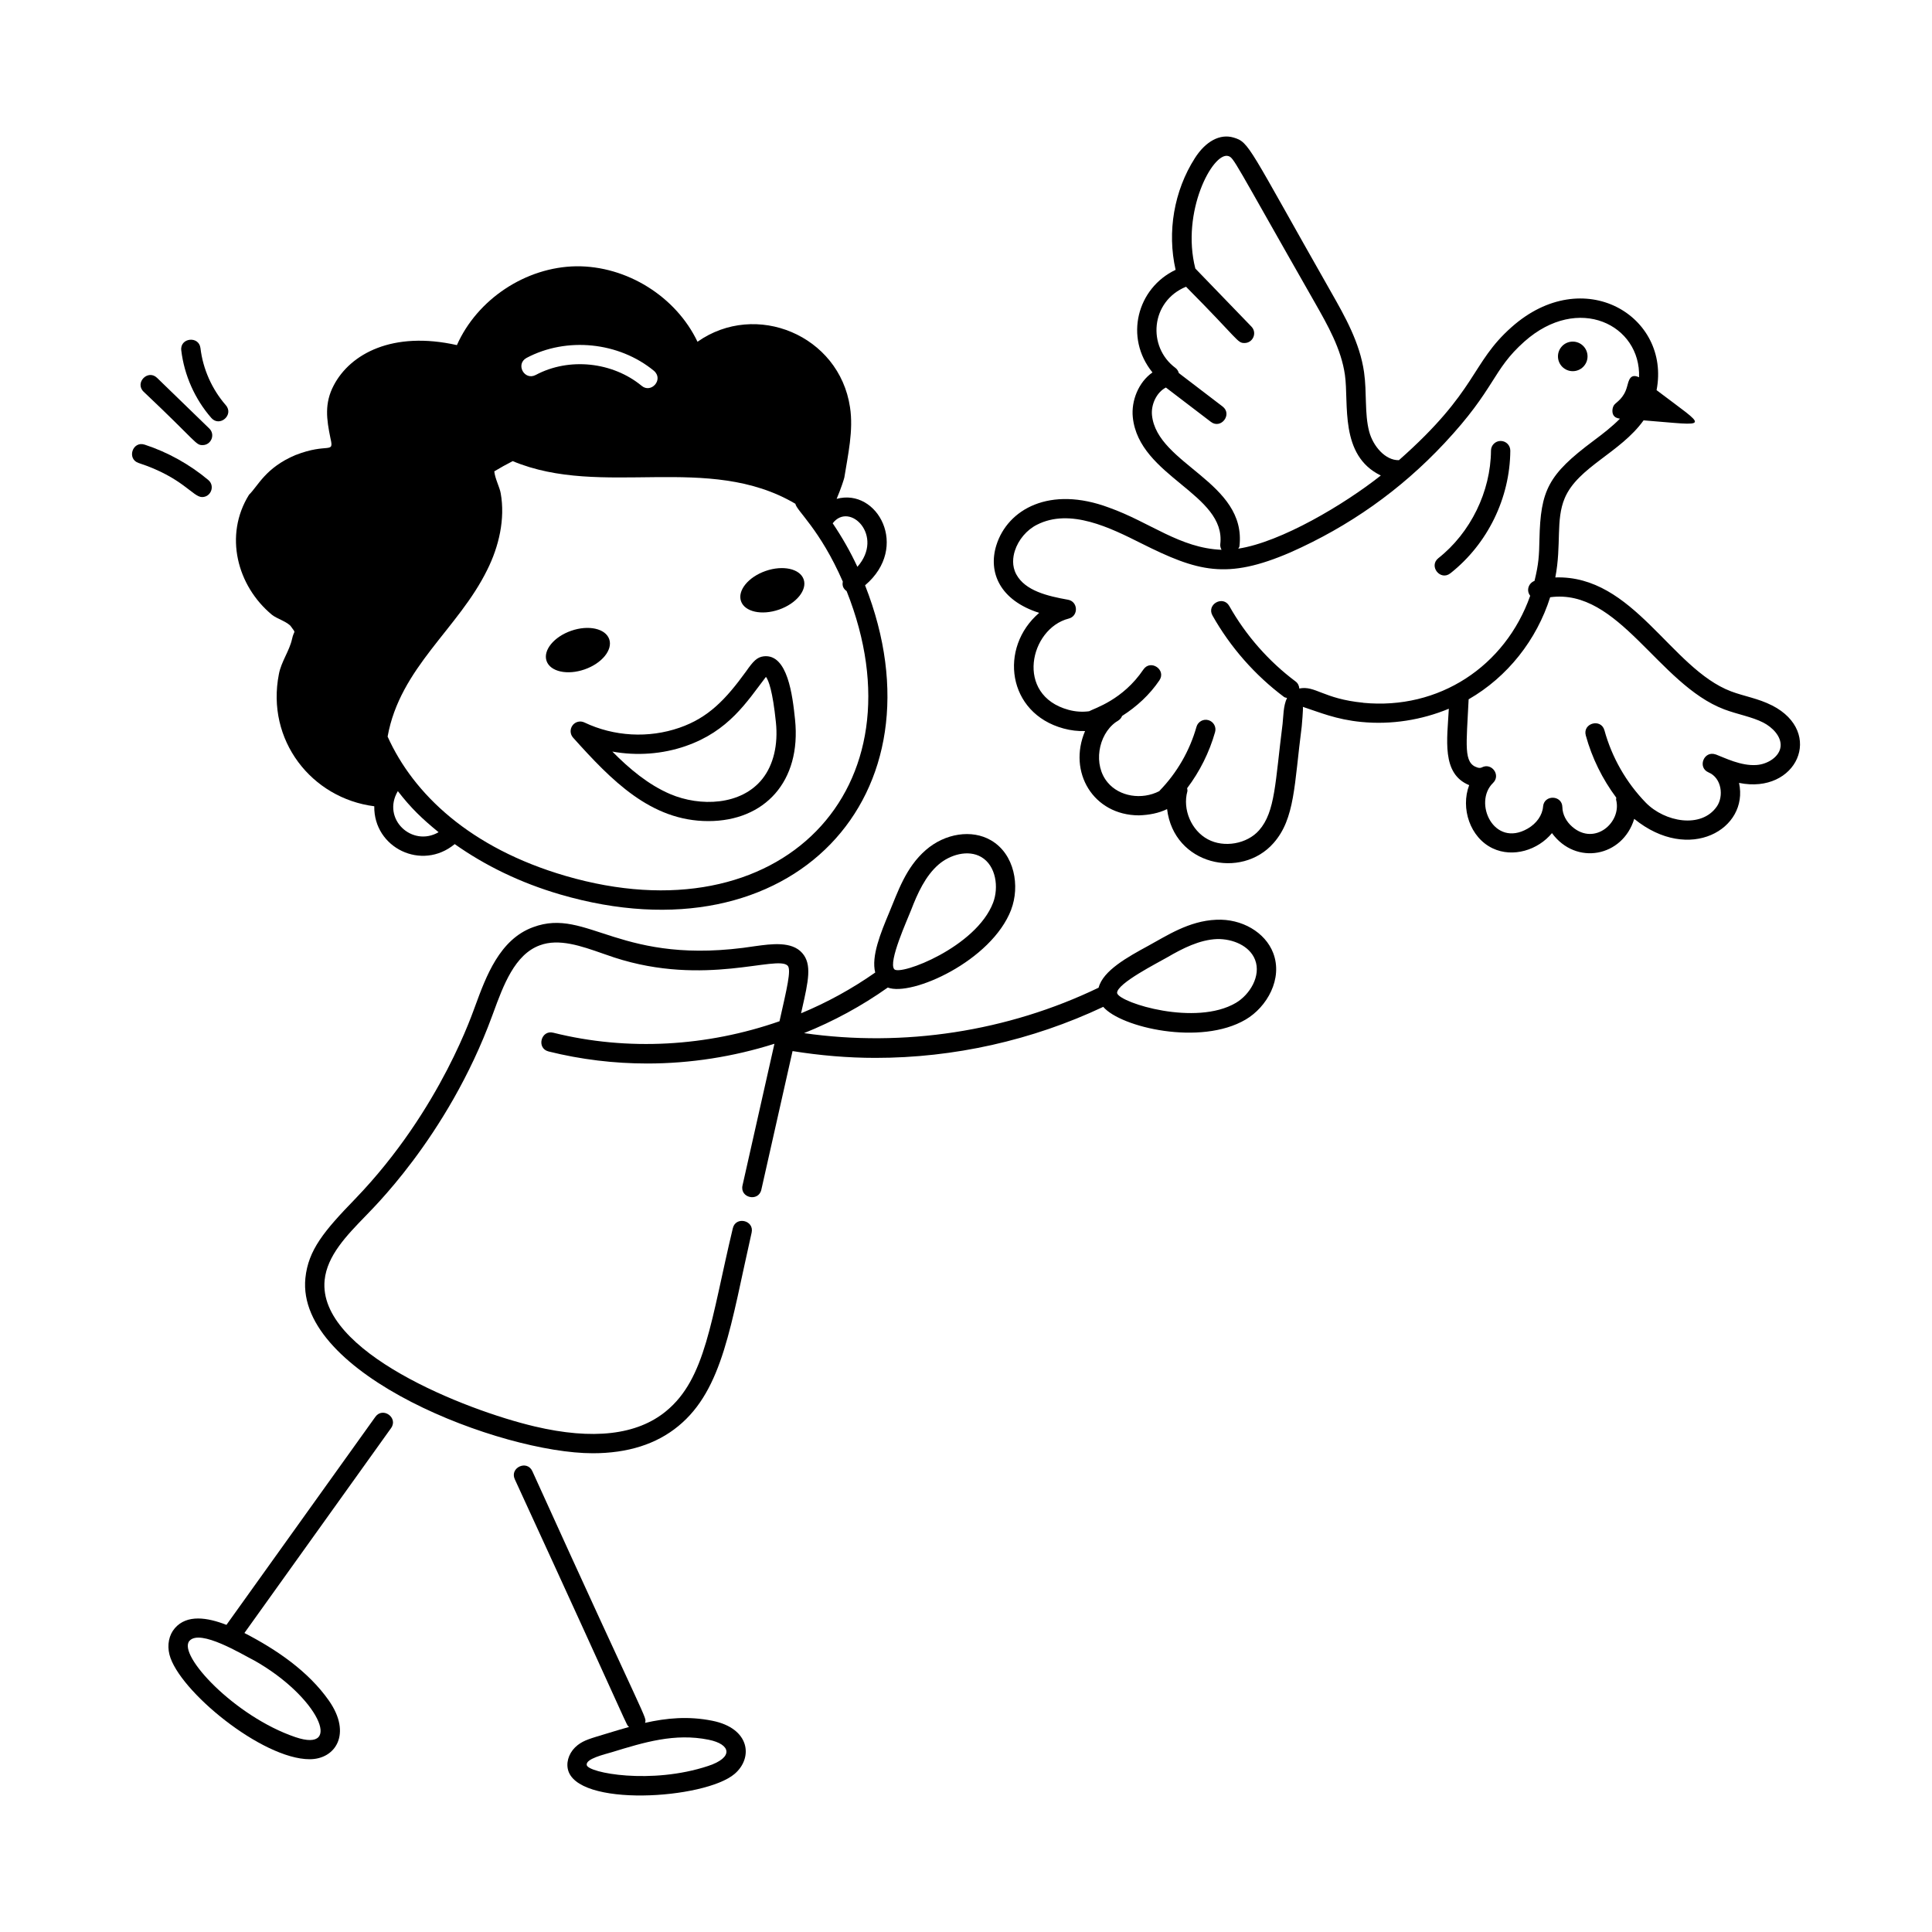 <svg id="Layer_1" enable-background="new 0 0 75 75" viewBox="0 0 75 75" xmlns="http://www.w3.org/2000/svg"><g id="Catching_Pigeon" fill="rgb(0,0,0)"><path d="m22.695 25.986c.671-.234 1.099-.759.955-1.173-.144-.414-.805-.56-1.477-.326-.671.234-1.099.759-.955 1.173.144.414.805.56 1.477.326z"/><path d="m30.243 23.664c.671-.234 1.099-.759.955-1.173-.144-.414-.805-.56-1.477-.326-.671.234-1.099.759-.955 1.173.144.414.805.56 1.477.326z"/><path d="m39.254 35.308c.342-.898.142-2.149-.785-2.688-.739-.431-1.779-.274-2.529.378-.782.68-1.082 1.617-1.426 2.438-.322.769-.7 1.688-.538 2.318-.902.632-1.867 1.162-2.879 1.582l.038-.168c.245-1.083.393-1.736.006-2.173-.408-.463-1.198-.351-1.821-.266-5.255.82-6.496-1.528-8.625-.736-1.299.474-1.826 1.91-2.249 3.063-.05.103-1.301 3.999-4.652 7.479-1.226 1.264-1.826 1.992-1.939 3.082-.375 3.749 7.614 6.798 11.155 6.798 1.357 0 2.469-.352 3.32-1.052 1.739-1.421 2.039-3.95 2.848-7.512.11-.484-.624-.65-.731-.165-.851 3.561-1.046 5.833-2.592 7.097-1.125.926-2.842 1.125-5.104.59-2.686-.634-8.427-2.896-8.149-5.68.098-.951.852-1.728 1.581-2.48.097-.124 3.175-3.007 4.928-7.791l.04-.108c.389-1.061.83-2.262 1.804-2.617.742-.278 1.606.026 2.443.319l.446.153c3.53 1.152 6.336-.113 6.736.322.144.163-.037.898-.32 2.154-2.805.978-5.88 1.169-8.781.445-.475-.123-.667.606-.182.728 1.256.313 2.543.467 3.83.467 1.672 0 3.342-.262 4.936-.766l-1.239 5.501c-.109.486.623.646.731.164l1.212-5.381c1.065.171 2.141.264 3.22.264 3.04 0 6.081-.679 8.841-1.981.68.798 3.777 1.522 5.527.494.829-.486 1.455-1.587 1.069-2.588-.308-.798-1.215-1.335-2.209-1.287-1.066.042-1.94.632-2.638 1.01-.795.433-1.758.961-1.929 1.627-3.536 1.703-7.563 2.319-11.435 1.764 1.146-.46 2.238-1.053 3.251-1.77.914.358 4.029-1.026 4.792-3.028zm6.054 1.858c.607-.354 1.262-.685 1.936-.712.604-.013 1.267.256 1.479.808.239.62-.203 1.35-.749 1.671-1.557.913-4.471.007-4.604-.37-0-.006-.004-.012-.005-.018-.005-.371 1.602-1.18 1.943-1.379zm-9.94-1.836c.252-.656.556-1.324 1.064-1.766.443-.385 1.149-.593 1.66-.295.575.334.687 1.18.461 1.772-.659 1.73-3.602 2.842-3.837 2.585-.246-.277.511-1.93.652-2.296z"/><path d="m22.226 28.16c-.107.143-.098.342.021.475 1.485 1.654 3.016 3.24 5.252 3.24 2.182-.001 3.612-1.536 3.365-3.937-.096-.929-.285-2.564-1.216-2.46-.262.033-.407.188-.685.585-.791 1.092-1.467 1.8-2.585 2.187-1.2.417-2.546.342-3.692-.204-.161-.078-.354-.029-.461.114zm4.399.799c1.661-.576 2.365-1.708 3.109-2.684.102.134.261.542.387 1.768.09.871-.096 1.648-.522 2.188-.825 1.043-2.425 1.088-3.58.596-.854-.365-1.588-.984-2.248-1.651.948.171 1.938.102 2.854-.216z"/><path d="m11.467 17.666c-1.165.495-1.443 1.191-1.8 1.54-.98 1.575-.463 3.539.89 4.66.18.15.63.28.75.47.2.28.11.1.03.47-.1.46-.42.88-.51 1.36-.508 2.57 1.27 4.824 3.702 5.133-.025 1.615 1.844 2.527 3.123 1.469 1.169.826 2.539 1.5 4.088 1.953 9.015 2.635 15.044-3.848 11.842-12 1.741-1.474.484-3.788-1.104-3.355.164-.384.286-.765.299-.829.14-.88.36-1.83.22-2.73-.418-2.792-3.655-4.136-5.92-2.54-.84-1.76-2.75-2.95-4.71-2.93-1.96.03-3.84 1.28-4.63 3.06-2.492-.56-4.137.336-4.78 1.56-.37.7-.28 1.32-.13 2.05.151.646-.086.16-1.36.66zm3.977 13.045c.514.664.941 1.072 1.582 1.595-1.028.597-2.22-.515-1.582-1.595zm17.84-8.707c-.276-.594-.6-1.159-.959-1.69.659-.859 2.014.492.959 1.69zm-2.408-2.448c.047.273.953.987 1.842 3.022-.033.164.023.278.148.369 3.051 7.666-2.559 13.495-10.916 11.054-3.698-1.081-5.9-3.176-6.903-5.407.481-2.68 2.749-4.186 3.87-6.478.45-.9.7-1.97.52-2.97-.039-.229-.22-.563-.249-.848.234-.141.472-.273.715-.397 3.471 1.451 7.59-.344 10.973 1.655zm-10.439-5.66c1.56-.83 3.59-.62 4.95.5.389.341-.116.892-.48.58-1.13-.93-2.82-1.11-4.11-.42-.441.232-.794-.419-.36-.66z"/><path d="m6.786 63.208c-.226.261-.303.643-.208 1.022.352 1.395 3.595 4.063 5.444 4.063 1.007 0 1.64-.992.751-2.268-.802-1.148-2.041-1.99-3.285-2.632l5.693-7.954c.289-.405-.322-.839-.61-.437l-5.78 8.075c-.74-.288-1.533-.415-2.005.13zm3.078 1.248c2.499 1.408 3.48 3.618 1.603 2.979-2.353-.798-4.583-3.19-4.114-3.735h0c.413-.479 2.048.524 2.511.757z"/><path d="m22.427 67.743c-.298.23-.45.59-.387.917.291 1.514 5.324 1.193 6.48.2.724-.621.597-1.767-.865-2.06-.935-.188-1.783-.107-2.615.081.064-.257.195.308-4.374-9.769-.206-.453-.888-.138-.682.312 4.781 10.396 4.279 9.45 4.437 9.616-.294.082-.588.171-.886.262-.606.184-.857.247-1.108.441zm5.081-.207c.872.175.978.69-.016 1.018-2.209.733-4.657.271-4.715-.035-.047-.245.683-.411.978-.5 1.254-.384 2.437-.748 3.753-.483z"/><path d="m68.79 27.385c-.536-.274-1.092-.357-1.593-.547-2.339-.889-3.782-4.523-6.82-4.422.246-1.271.008-2.236.366-3.079.514-1.21 2.153-1.754 3.061-3.019 2.615.207 2.521.358.504-1.172.555-2.87-2.83-4.933-5.629-2.447-1.591 1.411-1.296 2.449-4.373 5.165-.529.013-1.007-.547-1.156-1.117-.182-.697-.085-1.501-.197-2.295-.162-1.147-.75-2.18-1.267-3.09-3.229-5.676-3.179-5.842-3.802-6.023-.524-.155-1.083.146-1.498.798-.813 1.271-1.084 2.869-.749 4.338-1.496.709-2 2.626-.898 3.983-.542.376-.829 1.1-.764 1.738.236 2.314 3.625 2.973 3.396 4.927-.009.08.013.154.049.22-1.62-.064-2.777-1.071-4.366-1.637-2.303-.862-3.935.063-4.374 1.455-.332 1.055.135 2.144 1.661 2.63-1.574 1.348-1.242 3.897.947 4.489.279.076.56.109.834.099-.678 1.59.318 3.267 2.088 3.273.396-.013.768-.083 1.096-.243.262 2.169 2.881 2.746 4.134 1.317.834-.947.798-2.254 1.093-4.529 0-0.0 0-.001 0-.001.006-.055.062-.705.044-.756.644.21 1.288.491 2.271.586 1.164.114 2.34-.076 3.395-.513-.06 1.177-.297 2.523.79 2.966-.34.898.034 2.039.916 2.455.785.37 1.758.065 2.298-.593.931 1.271 2.745.926 3.193-.553 2.142 1.742 4.46.389 4.069-1.396 2.239.457 3.331-1.961 1.282-3.008zm-24.07-11.266c-.042-.416.18-.891.54-1.075l1.745 1.332c.392.302.85-.294.455-.596l-1.698-1.297c-.022-.078-.063-.149-.131-.2-1.099-.814-.973-2.583.41-3.152 2.058 2.071 1.983 2.185 2.27 2.185.328 0 .501-.396.27-.636l-2.178-2.255c-.563-2.197.672-4.523 1.271-4.369.232.068.179.102 3.359 5.675.509.894 1.035 1.818 1.177 2.825.158 1.113-.222 3.124 1.393 3.903-1.413 1.12-3.876 2.588-5.535 2.84.014-.032.043-.054.047-.09.293-2.498-3.2-3.172-3.395-5.091zm8.2 11.161c-1.549-.151-1.862-.677-2.481-.552-.007-.105-.054-.207-.145-.274-1.043-.78-1.933-1.792-2.572-2.927-.242-.431-.897-.066-.653.368.69 1.226 1.65 2.318 2.776 3.16.035.026.077.027.117.039-.149.313-.139.716-.173 1.013-.289 2.266-.279 3.407-.912 4.125-.467.531-1.36.689-1.989.35-.639-.34-.989-1.158-.795-1.862.011-.042-.006-.08-.009-.121.492-.652.862-1.393 1.085-2.18.057-.199-.06-.406-.259-.463s-.406.06-.463.259c-.263.93-.758 1.788-1.432 2.481-.004.004-.002.01-.005.013-.694.359-1.559.208-2.008-.331-.576-.679-.379-1.845.312-2.344.13-.079.193-.118.246-.241.568-.361 1.07-.824 1.447-1.381.279-.412-.343-.831-.621-.421-.799 1.182-1.889 1.5-2.107 1.62-.255.034-.525.02-.796-.054-2.1-.569-1.504-3.16.003-3.543.391-.099.367-.663-.026-.732-.79-.141-1.662-.345-2.008-.986-.179-.331-.13-.677-.057-.909.136-.43.463-.818.859-1.016 1.292-.66 2.86.126 4.042.718 2.201 1.103 3.322 1.424 5.8.354 2.27-1.006 4.263-2.406 5.974-4.234 2.004-2.141 1.848-2.832 3.106-3.949 2.099-1.865 4.525-.642 4.452 1.386-.347-.162-.4.12-.468.371-.121.448-.408.591-.493.696-.078.096-.098.283-.04.392.053.1.152.133.259.148-.298.305-.652.579-1.026.858-1.77 1.32-2.055 1.927-2.099 3.826-.013.624-.027.947-.192 1.614-.225.083-.333.363-.167.577-.969 2.742-3.546 4.44-6.482 4.155zm13.683 2.008c-.46-.164-.72.51-.276.697.51.214.595.926.32 1.323-.602.87-2.024.605-2.76-.151-.76-.784-1.314-1.754-1.603-2.806-.131-.476-.855-.281-.724.199.24.872.644 1.693 1.184 2.416.001.029-.014.056-.006.084.224.863-.824 1.8-1.698 1.05-.242-.208-.384-.487-.389-.766-.008-.474-.711-.494-.749-.024-.027.336-.25.656-.595.855-1.323.765-2.129-1.016-1.347-1.772.31-.301-.054-.8-.434-.603-.048.026-.108.027-.178.004-.546-.174-.42-.862-.336-2.647 1.514-.87 2.643-2.312 3.165-3.962 2.666-.361 4.196 3.379 6.753 4.351.532.201 1.078.288 1.519.514.357.183.704.537.674.917-.033.412-.508.7-.93.73-.608.047-1.249-.283-1.59-.411z"/><path d="m61.054 14.409c.317 0 .574-.257.574-.574 0-.317-.257-.574-.574-.574s-.574.257-.574.574c0 .317.257.574.574.574z"/><path d="m58.63 17.495c.001-.207-.166-.376-.373-.377-.001 0-.001 0-.002 0-.206 0-.374.166-.375.373-.011 1.59-.793 3.19-2.041 4.175-.39.308.075.896.465.589 1.444-1.14 2.313-2.919 2.326-4.759z"/><path d="m5.575 15.206c2.091 1.975 2.015 2.073 2.289 2.073.335 0 .503-.41.261-.644l-2.028-1.967c-.355-.345-.879.192-.522.538z"/><path d="m8.766 15.729c-.538-.617-.888-1.403-.984-2.215-.059-.487-.804-.406-.745.089.115.96.528 1.891 1.165 2.62.325.374.891-.119.564-.493z"/><path d="m5.383 17.974c1.711.56 2.103 1.322 2.462 1.322.349 0 .509-.438.241-.662-.722-.606-1.576-1.081-2.47-1.373-.473-.155-.704.559-.233.713z"/></g></svg>